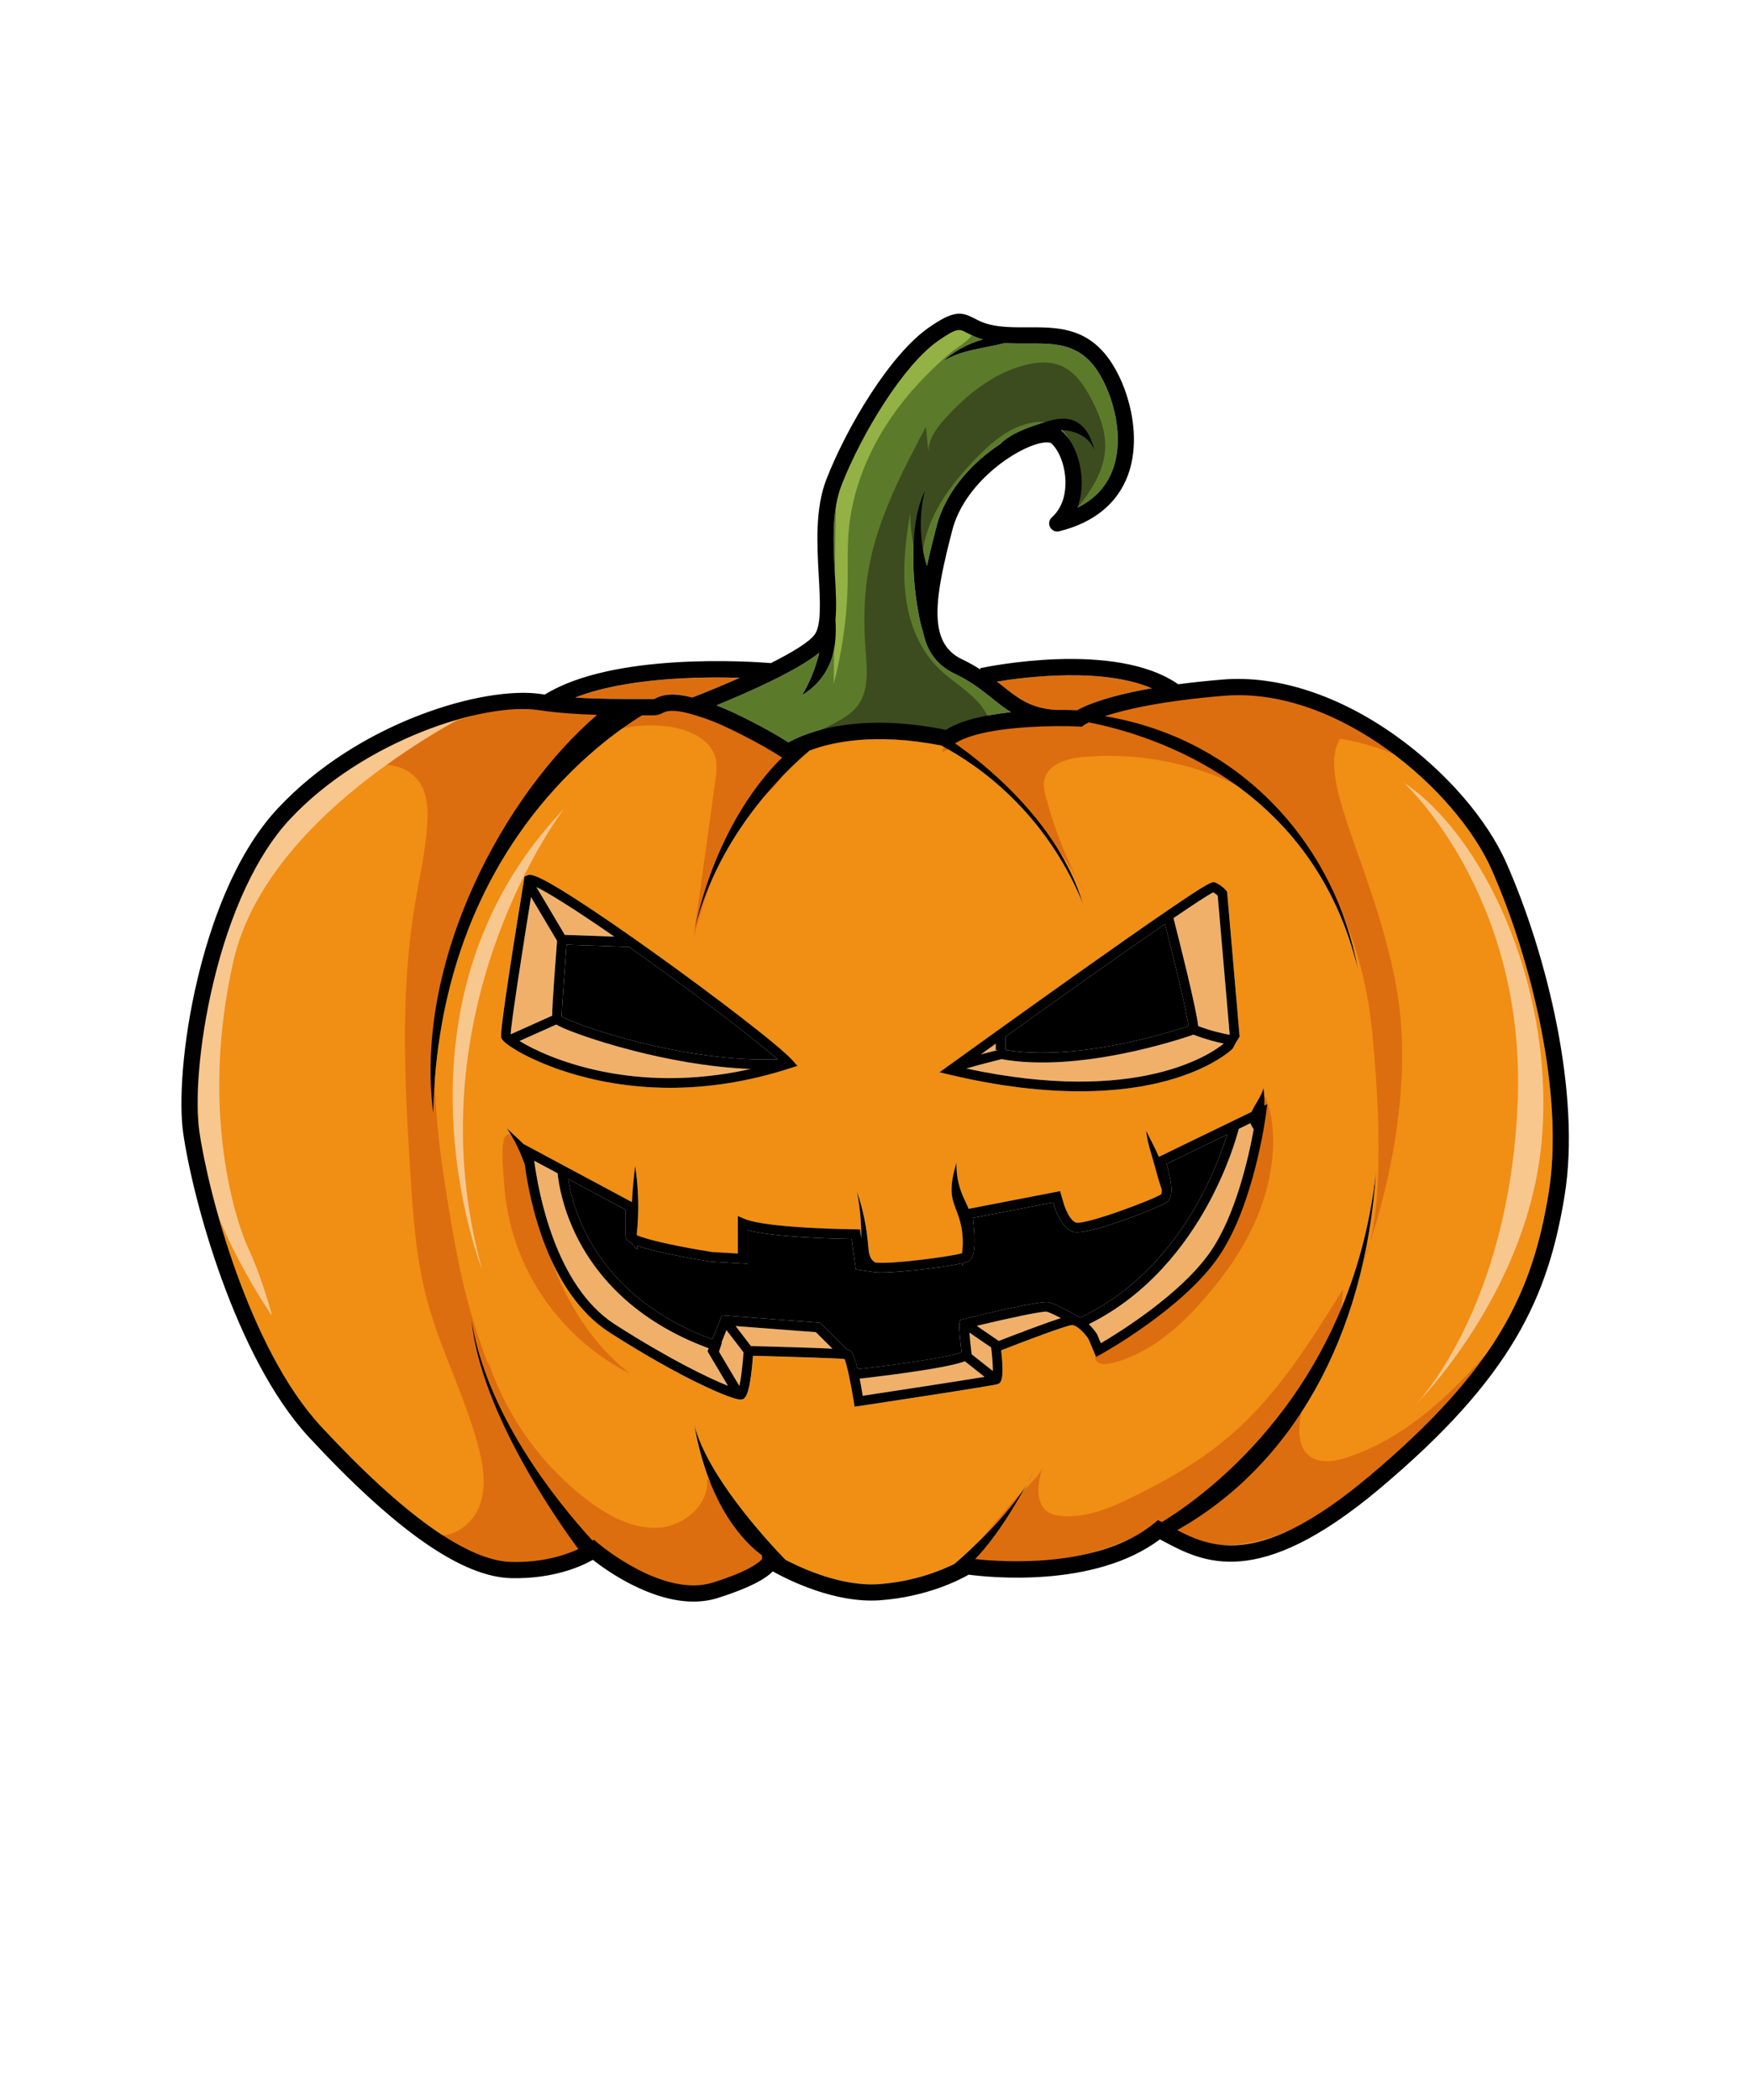 <?xml version="1.0" encoding="utf-8"?>
<!-- Generator: Adobe Illustrator 24.3.0, SVG Export Plug-In . SVG Version: 6.00 Build 0)  -->
<svg version="1.1" xmlns="http://www.w3.org/2000/svg" xmlns:xlink="http://www.w3.org/1999/xlink" x="0px" y="0px"
	 viewBox="0 0 1080 1296" style="enable-background:new 0 0 1080 1296;" xml:space="preserve">
<style type="text/css">
	.st0{fill:#F0B06A;}
	.st1{fill:#5B7B2B;}
	.st2{fill:#DD6E0F;}
	.st3{fill:#F18E14;}
	.st4{fill:#3C4C1E;}
	.st5{fill:#94B145;}
	.st6{fill:#F8C78E;}
</style>
<g id="Layer_3">
	<g>
		<path class="st0" d="M611.67,831.59l-13.41-9.18c0.21,2.74,0.61,6.91,1.35,13.19l0.02,0.16l13.12,10.36
			c0-3.68-0.43-9.36-1.05-14.28L611.67,831.59z"/>
		<path class="st0" d="M343.78,580.63l-16.06-27.02c-5.34,33.07-12.25,77.55-12.57,84.71l25.58-11.46
			C340.91,618.33,342.98,591.01,343.78,580.63z"/>
		<path class="st0" d="M560.92,846.96c-12.35,1.78-24.6,3.23-30.38,3.88c0.59,2.98,1.23,6.46,1.9,10.55
			c25.97-3.93,61.04-9.32,75.17-11.67l-12.19-9.62C591.43,841.66,582.46,843.86,560.92,846.96z"/>
		<path d="M739.66,741.49c9.62-17.38,15.08-33,17.61-41.3l-37.43,18.16c2.59,8.24,5.22,20.11,0.28,23.57
			c-4.37,3.05-49.95,21.5-58.42,18.1c-7.75-3.11-11.11-15.82-11.54-17.57l-0.12-0.41l-49.64,9.61c0.29,2.39,0.67,5.99,0.87,9.74
			c0.54,10.16-0.56,15.22-3.66,16.93c-0.59,0.33-1.65,0.68-3.03,1.04c-0.3,0.66-0.61,1.32-0.94,1.97l0.03-1.73
			c-12.32,2.98-46.19,6.67-54.12,5.51l-11.38-1.66l-2.62-18.79c-10.27-0.16-47.56-1.03-64.16-5.49v20.81l-22.57-1.33
			c-0.13-0.02-12.75-1.99-25.22-4.58c-9.93-2.07-16.28-3.77-20.35-5.28l0.25,2.21c-1.59-0.65-2.61-1.92-3.25-3.47
			c-3.62-1.78-4.13-3.31-4.15-4.93c-0.04-4.07-0.02-12.35-0.01-16.01l-35.46-19c1.22,7.74,4.27,20.82,11.88,35.31
			c10.65,20.25,32.61,47.31,77.08,63.63l5.95-14.81l60.63,4.62l16.67,16.6c0.43,0.05,0.73,0.11,0.9,0.16
			c1.18,0.37,2.92,0.94,5.52,11.87c13.57-1.44,55.99-6.89,64.16-10.5c-0.76-6.6-1.73-16.12-1.29-18.09l0.4-1.82l1.81-0.45
			c14.31-3.53,48.11-11.6,52.97-10.45c4.19,1,14.88,6.98,19.06,9.37c0.08,0.04,0.15,0.08,0.23,0.12
			C703.78,795.78,726.83,764.67,739.66,741.49z"/>
		<path class="st0" d="M453.98,818.38l9.48,12.35c15.44,0.38,37.51,0.99,50.27,1.6l-10.22-10.17L453.98,818.38z"/>
		<path class="st0" d="M379.08,578.02c-24.63-17.06-40.68-27.01-48.04-30.58l17.55,29.53L379.08,578.02z"/>
		<path class="st0" d="M437.36,832.1c-46.29-17.03-69.18-45.42-80.3-66.69c-9.62-18.4-12.24-34.38-12.95-41.32l-14.41-7.72
			c2.39,18.38,12.81,77.27,49.88,101.02c33.59,21.52,57.95,33.18,69.71,37.89l-12.67-21.33L437.36,832.1z"/>
		<path class="st0" d="M445.27,828.52c0.1,0.03,0.2,0.07,0.3,0.1l-1.83,5.55l12.58,21.19c1.01-4.61,2.02-13.08,2.57-20.74
			l-10.55-13.74L445.27,828.52z"/>
		<path d="M346.69,627.39c8.97,5.36,76,28.62,133.13,26.36c-12.31-10.96-42.11-33.87-75.13-57.63c-5.85-4.21-11.36-8.13-16.56-11.79
			l-38.51-1.32C348.39,598.98,346.76,621.88,346.69,627.39z"/>
		<path class="st0" d="M755.23,644.03c-4.29-0.88-11.17-2.56-18.67-5.5c-9.18,3.18-70.98,23.66-118.5,15.11
			c-10.97,2.74-17.64,4.59-21.67,5.78C702.61,682.29,747.96,650.01,755.23,644.03z"/>
		<path class="st1" d="M442.17,435.28c7.53,2.89,14.65,6.41,20.93,9.6c8.81,4.48,16.53,8.84,23.5,13.26
			c9.36-5.31,40.6-19.13,97.22-7.71c9.54-6.18,25.06-9.34,40.09-10.9c-4.14-2.61-7.89-5.58-11.71-8.62
			c-6.48-5.16-13.18-10.49-22.89-15.07c-11.7-5.52-17.49-14.74-19.68-26c-1.33-3.71-2.07-7.74-2.75-11.29
			c-2.79-14.61-3.79-29.55-2.97-44.4c0.59-10.66,2.17-21.47,6.8-31.1c-3.71,15.13-3.24,31.26,1.34,46.14
			c0.01,0.02,0.02,0.05,0.02,0.07c1.72-8.19,3.85-16.48,5.93-24.53c5.69-22.08,22.81-39.91,39.13-50.6
			c6.57-6.52,16.31-10,25.39-12.93c6.46-2.08,13.54-4.16,19.88-1.74c7.3,2.78,11.3,10.72,12.95,18.36c-2-5.89-7.68-9.99-13.72-11.49
			c-2.3-0.57-4.65-0.82-7.01-0.85c0.16,0.12,0.32,0.23,0.46,0.35c7.25,6.04,12.26,18.64,12.48,31.35c0.1,5.82-0.82,11.27-2.66,16.14
			c10.72-5.27,18.06-13.22,21.9-23.75c8.04-22.07-1.48-49.87-10.8-62.57c-11.12-15.14-25.26-15.07-41.67-15.01
			c-4.65,0.02-9.41,0.04-14.24-0.29c-13.02,3.42-27.05,4.13-38.33,11.37c7.03-6.42,15.62-11.03,24.79-13.58
			c-4.4-1.28-7.42-2.86-9.85-4.13c-4.79-2.51-6.07-3.18-17.81,5.01c-21.3,14.85-47,56.91-59.54,88.98
			c-6.27,16.03-5.11,37.04-4.08,55.57c0.56,10.17,1.08,19.57,0.32,27.4c0.48,8.95,0.16,17.74-3.05,26.07
			c-3.3,8.56-9.59,15.93-17.53,20.53c4.94-8.06,8.34-16.95,10.6-26.15C491.7,414.18,460.28,427.89,442.17,435.28z"/>
		<path class="st0" d="M758.7,638.58l0.19-0.3l-7.38-85.51c-0.54-0.51-1.46-1.3-2.76-2.06c-3.11,1.52-12.01,7.35-24.52,15.9
			c3.33,12.98,13.95,54.96,15.27,66.63C747.8,636.4,755.32,637.97,758.7,638.58z"/>
		<path class="st2" d="M397.54,431.41l4.94,0c0.42,0,1.09,0,1.3-0.05c0.03-0.01,0.16-0.07,0.48-0.23l0.18-0.09
			c0.2-0.1,0.4-0.21,0.61-0.31c6.57-3.26,14.89-2.15,22.19-0.26c8.81-3.39,19.16-7.64,29.36-12.19
			c-25.57-0.75-70.6,0.03-101.63,12.23C369.19,431.43,383.52,431.42,397.54,431.41z"/>
		<path class="st0" d="M614.51,648v-3.88c-3.09,2.22-6.15,4.42-9.17,6.59c3.68-0.97,7.39-1.92,10.55-2.71H614.51z"/>
		<path d="M733.49,633.23c-1.12-8.8-8.86-40.75-14.54-63.01c-25.8,17.76-63.79,44.73-98.44,69.59v8.16
			C664.26,655.24,721.84,637.13,733.49,633.23z"/>
		<path class="st0" d="M356.38,637.92c-7.22-2.64-11.04-4.37-13.1-5.63l-22.65,10.15c17.24,10.65,70.25,33.5,142.59,17.28
			c-26.56-1.01-52.89-6.32-72.17-11.24C378.66,645.32,366.34,641.57,356.38,637.92z"/>
		<path class="st0" d="M764.53,696.67c-1.38,5.3-6.91,24.72-19.53,47.56c-12.94,23.43-35.98,54.67-73,72.96
			c2.49,2.45,4.29,5.02,4.9,5.94l0.16,0.24l2.35,5.58c10.88-6.39,49.51-30.25,67.64-56.52c15.41-22.33,23.44-57.71,26.68-75.41
			c-0.8-1.26-1.54-2.54-2.01-3.83L764.53,696.67z"/>
		<path class="st0" d="M602.77,818.24l13.63,9.33c7.76-3.03,27.66-10.74,38.3-14.09c-3.75-1.96-7.2-3.6-8.78-3.98
			C643.06,809.15,622.86,813.42,602.77,818.24z"/>
		<path class="st3" d="M920.49,536.6c-21.52-48.71-94.77-113.07-165.09-107.26c-38.86,3.21-61.39,8.56-73.62,12.59
			c87.19,14.62,143.05,83.04,156.17,156.06c-27.52-113.33-125.5-144.21-165.99-152.22c-2.01,0.96-2.87,1.55-2.9,1.58l-1.45,1.1
			l-1.76-0.13c-3.46-0.17-8.25-0.27-13.77-0.24c-0.07,0-0.14,0.02-0.21,0.02c-0.08,0-0.17,0-0.25-0.01c-0.05,0-0.1-0.01-0.15-0.01
			c-19.97,0.18-49.25,2.33-62.1,10.66c14.93,10.34,63.1,46.93,78.8,98.51c-23.53-56.53-64.21-84.95-87.34-97.19
			c-41.28-8.13-67.94-1.98-81.24,3.13c-15.55,13.07-55.36,51.11-70.75,109.17c13.9-62.09,43.29-94.76,53.84-104.84
			c-7.07-4.57-14.96-9.06-24.11-13.72c-7.63-3.88-16.52-8.26-25.62-11.19l-0.44-0.14c-6.5-2.09-17.37-5.59-23.03-2.79l-0.65,0.33
			c-0.62,0.32-1.32,0.65-2.14,0.9c-1.62,0.49-3.13,0.49-4.23,0.48l-4.91,0c-0.45,0-0.9,0-1.35,0
			c-31.64,19.51-125.22,90.16-128.92,245.17c-11.82-94.54,44.5-196.8,101.2-245.44c-12.06-0.35-24.18-1.15-36.17-2.95
			c-33.28-4.99-107.9,18.39-153.82,67.79c-19.85,21.36-36.47,56.94-46.8,100.2c-9.4,39.39-11.2,74.22-8.8,91.25
			c5.5,39.13,31.12,135.3,75.16,182.78c51.09,55.07,90.76,83.24,117.91,83.74c19.49,0.35,33.43-4.46,40.94-7.97
			c-12.66-17.1-60.27-84.66-65.92-141.11c9.18,57.17,50.82,109.77,74.66,135.9l0.85-0.61l3,2.55c0.39,0.33,39.8,33.61,70.5,23.92
			c23.78-7.51,29.27-13.2,30.28-14.54v-2.23c-10.1-7.37-32.74-29.1-41.81-80.4c8.06,30.82,42.68,69.03,56.19,83.07
			c11.39,5.94,35.44,16.68,57.82,15.05c21.87-1.59,38.57-8.53,46.51-12.47c8.85-7.59,32.38-28.77,44.85-49.51
			c1.25-2.28,2.52-4.64,3.82-7.11c-1.1,2.35-2.39,4.73-3.82,7.11c-14.8,26.98-26.06,40.45-32.1,46.54
			c16.28,1.79,76.04,6.08,110.39-21.97l2.53-2.07l2.39,1.22c27.84-17.02,117.19-81.58,132.16-216.32
			c-6.84,103.41-52.59,181.78-122.72,221.29c22.71,11.79,52.29,22.32,118.32-33.12c79.78-66.99,101.06-114.8,110.87-174.76
			C965.6,675.85,945.15,592.41,920.49,536.6z M585.09,657.92c0.05-0.04,0.81-0.59,2.18-1.57l0,0c0,0,0.01,0,0.01-0.01
			c8.85-6.39,43.26-31.19,77.61-55.55c23.3-16.52,42.02-29.62,55.64-38.92c27.07-18.49,27.84-18.12,29.88-17.09
			c4.03,2.01,6.11,4.53,6.33,4.81l0.57,0.71l7.72,89.46l-2.25,3.59l-1.94,3.7l-0.34,0.33c-0.49,0.48-12.32,11.85-39.91,19.47
			c-12.96,3.58-30.86,6.64-54.15,6.64c-21.88,0-48.51-2.7-80.29-10.22l-6.38-1.51L585.09,657.92z M309.25,640.12
			c-0.91-4.12,9.62-69.61,14.19-97.58l0.27-1.64l1.53-0.64c1.87-0.79,4.43-1.86,29.29,14.07c13.56,8.69,31.31,20.88,51.34,35.25
			c34.2,24.54,74.98,55.57,83.21,64.77l3.07,3.43l-4.38,1.42c-27.34,8.88-52.33,12.12-74.21,12.12c-50.86,0-85.01-17.49-93.43-22.3
			C309.93,643.2,309.42,640.88,309.25,640.12z M781.44,686.96c-0.3,2.32-7.52,57.09-29.46,88.88
			c-21.93,31.77-70.51,58.89-72.57,60.03l-2.92,1.62l-4.74-11.25c-1.68-2.45-4.4-5.5-6.9-7.17c-0.38-0.22-0.77-0.45-1.19-0.69
			c-0.81-0.39-1.57-0.6-2.24-0.53c-4.06,0.48-27.94,9.46-43.49,15.56c2.2,19.23-0.44,20.21-2.21,20.87
			c-2.42,0.9-60.47,9.73-85.31,13.49l-2.94,0.45l-0.47-2.94c-1.69-10.67-4.27-23.19-5.75-26.52c-5.98-0.57-36.01-1.48-56.49-1.99
			c-1.96,26.26-5.13,26.71-7.26,27.01c-4.77,0.69-36.82-12.92-81.15-41.33c-38.66-24.78-49.67-82.92-52.42-103.72
			c-2.82-7.95-6.39-15.57-11.21-22.51c3.51,3.3,7.02,6.59,10.53,9.89l26.49,14.19l0.12,0c0,0.01,0,0.03,0,0.07l40.19,21.54
			c0.41-7.47,1-14.93,2.02-22.35c2.15,14.11,2.46,28.5,0.95,42.69c5.84,2.91,27.58,7.51,46.61,10.47l15.79,0.92v-23.13l4.17,1.77
			c13.95,5.92,68.08,6.42,68.63,6.43l2.59,0.02l0.78,5.55c0.08-9.76-0.81-19.53-2.7-29.1c3.76,11.01,6.13,22.49,7.03,34.09
			c0.28,3.61,0.79,7.86,3.97,9.6l-0.12,0.21l0.69,0.1c8.72,1.27,46.1-3.55,53.36-5.76l0.01-0.6c0.93-7.24,0.22-14.69-2.07-21.62
			c-1.34-4.07-3.22-7.99-4.01-12.2c-1.34-7.22,0.64-14.6,2.61-21.68c-0.24,6.91,1.03,13.88,3.7,20.26c1.19,2.86,2.66,5.61,3.8,8.48
			l56.48-10.93l1.68,5.88c1.07,4.4,4.18,11.96,7.96,13.48c5.71,1.77,47.64-14.05,52.65-17.39c0.32-0.52,0.42-1.63,0.34-3.14
			c-2.31-6.35-3.86-13.18-5.79-19.6c-1.64-5.45-3.28-10.94-3.77-16.61c2.5,5.43,5.56,10.71,7.87,16.21l57.17-27.74
			c2.1-4.85,6.15-9.68,7.41-14.92c0.42,3.68,0.57,7.38,0.52,11.08l1.81-0.88L781.44,686.96z"/>
		<path class="st2" d="M615.32,420.63c1.06,0.83,2.09,1.65,3.1,2.45c9.95,7.91,17.82,14.17,33.46,15c5.96-0.04,10.57,0.09,12.9,0.17
			c4.2-2.42,16.9-8.42,46.1-13.5C680.6,411.94,634.12,417.57,615.32,420.63z"/>
	</g>
</g>
<g id="Layer_4">
	<g>
		<path class="st2" d="M211.45,474.53l0.07,1.39c0.95-0.68,1.91-1.36,2.86-2.02C213.39,474.11,212.41,474.32,211.45,474.53z"/>
		<path class="st2" d="M363.92,465.6c1.11-4.19,3.09-8,5.69-11.38c-2.89,1.23-5.71,2.62-8.44,4.19L363.92,465.6z"/>
		<path class="st2" d="M473.83,454.63c-10.97-4.69-22.24-8.7-33.71-11.99c-14.26-4.1-29.33-7.1-43.88-4.22
			c-10.3,2.04-20.31,7.63-26.62,15.81c14.23-6.07,30.21-8.03,45.46-5.4c11.43,1.97,23.86,8,26.57,19.29
			c1.07,4.44,0.45,9.09-0.18,13.62c-4.44,32.06-8.88,64.12-13.32,96.19c8.69-30.27,18.23-61.99,40.77-83.99
			c4.83-4.71,10.27-9,13.7-14.81c3.43-5.81,4.32-13.82-0.05-18.97C480.31,457.5,477.03,455.99,473.83,454.63z"/>
		<path class="st2" d="M664.18,541.14c-7.91-15.6-14.18-32.04-18.64-48.95c-0.92-3.5-1.77-7.15-1.06-10.7
			c1.97-9.81,13.97-13.43,23.93-14.33c32.56-2.91,65.89,3.22,95.28,17.54c-0.33-0.29-0.67-0.58-1-0.87
			c16.4,10.1,31.07,23,43.27,37.91c18.46,27.39,36.04,65.59,40.89,115.34c7.44,76.36,2.72,113.38-1.34,129.72
			c8.72-26.44,27.79-94.86,16.16-158.16c-13.48-73.31-49.99-127.49-34.63-152.74c15,2.44,29.63,7.2,43.18,14.1
			c-24.56-26.63-59.6-42.72-95.63-46.56c-35.4-3.77-71.56,3.88-103.61,19.41c-22.14-2.92-44.8-1.68-66.38,4.14
			c-1.58,0.43-3.18,0.92-4.78,1.47c-2.78,1.49-5.55,2.98-8.33,4.46c-1.02,0.55-2.06,1.1-3.16,1.42c-3.33,2.57-5.9,5.81-7.02,9.92
			l8.27-3.89C617.3,484.58,645.66,509.62,664.18,541.14z"/>
		<path class="st2" d="M664.18,541.14c1.86,3.67,3.82,7.3,5.86,10.87C668.22,548.31,666.26,544.69,664.18,541.14z"/>
		<path class="st2" d="M436.34,912.6c1.65,15.64-13.88,29.07-29.56,30.19c-15.69,1.12-30.6-6.85-43.21-16.25
			c-29.02-21.65-51.13-52.41-62.4-86.81c0.18,1.31,0.4,2.62,0.63,3.92c-4.31-11.72-8.42-23.52-11.82-35.54
			c-5.4-19.08-9-38.61-12.31-58.16c-6.15-36.37-11.31-73.24-8.71-110.04C274.5,561.53,317.29,486.6,381.99,442
			c-28.21-10.73-59.99-9.16-88.96-0.71c-4.5,1.31-8.95,2.79-13.35,4.39c-9.65,5.5-24.51,14.37-40.99,26.22
			c7.6,0.81,14.46,3.52,19.22,9.55c5.82,7.37,6.36,17.55,5.77,26.92c-1.07,17.22-5.03,34.11-7.83,51.14
			c-8.91,54.16-6.06,109.5-2.6,164.29c1.65,26.24,3.47,52.66,10.2,78.07c8.16,30.82,23.34,59.42,31.59,90.21
			c3.28,12.25,5.39,25.56,0.85,37.4c-4.54,11.84-17.82,21.13-29.88,17.2c13.54,13.04,32.36,19.49,51.06,21.39
			c7.29,0.74,14.6,0.84,21.92,0.57c8.35-3.71,16.93-7.02,25.94-7.77c6.39,5.77,13.42,10.8,21.11,14.84
			c28.28,14.86,65.97,13.81,89.68-7.6c1.75-1.58,3.54-3.51,3.61-5.87c0.07-2.14-1.28-4.04-2.58-5.73
			C464.64,940.7,451.09,925.98,436.34,912.6z"/>
		<path class="st2" d="M831.63,899.37c-7.9,2.64-17.44,4.23-23.87-1.07c-7.12-5.87-6.53-16.82-4.82-25.89
			c0.6-3.17,1.91-7.18,3.37-11.48c13.01-19.71,21.63-41.64,22.43-65.19c-19.77,31.91-39.96,64.32-68.21,89.04
			c-18.44,16.14-39.86,28.55-61.89,39.28c-13.55,6.61-28.12,12.75-43.16,11.57c-2.87-0.23-5.8-0.75-8.27-2.24
			c-8.9-5.37-6.83-18.64-3.62-28.53c-1.91,6.69-13.36,15.79-17.94,21.19c-6.22,7.35-12.44,14.7-18.65,22.04
			c-2.81,3.32-15.1,13.62-12.46,19.02c2.13,4.37,17.19,0.59,21.45,0.22c14.67-1.25,29.39-2.51,43.79-5.54
			c26.16-5.51,50.73-16.79,73.24-31.36c-4.47,4.69-9.06,9.27-13.79,13.7c17,10.38,38.49,11.52,57.81,6.68
			c19.32-4.84,36.82-15.16,53.15-26.57c44.18-30.87,82.02-70.79,110.49-116.56C910.24,845.02,877.31,884.09,831.63,899.37z"/>
		<path class="st2" d="M845.5,766.81c-2.38,7.22-3.99,11.32-3.99,11.32S843.42,775.2,845.5,766.81z"/>
		<path class="st2" d="M312.31,700.75c-3.94,3.4-1.58,23.5-1.29,28.35c1.13,19.26,6.14,38.31,14.79,55.55
			c13.56,27.02,35.99,49.49,62.98,63.09c-37.08-29.02-55.53-76.58-60.84-123.38c-0.39-3.44-0.73-6.93-1.86-10.2
			C324.84,710.51,317.26,696.48,312.31,700.75z"/>
		<path class="st2" d="M772.18,715.91c-2.63,14.77-4.57,27.67-12.44,40.44c-8.67,14.06-19.13,26.58-31.43,37.6
			c-7.97,7.14-15.94,14.28-23.91,21.43c-7.12,6.38-14.36,12.84-22.96,17.03c-2.51,1.22-5.56,2.93-5.37,5.71
			c0.24,3.62,5.36,4.2,8.9,3.4c23.37-5.26,42.51-21.91,58.25-39.98c15.42-17.71,28.78-37.62,36.17-59.9
			c6.55-19.73,9.65-45.39,1.23-65.11c-2.79,3.31-1.08,13.92-1.4,18.38C778.72,701.81,773.39,709.11,772.18,715.91z"/>
		<path class="st4" d="M599.81,448.46c3.38-1.81,6.76-3.62,10.14-5.43c-5.65-13.51-20.4-20.39-30.83-30.67
			c-12.02-11.84-18.33-28.56-20.28-45.32c-1.95-16.76,0.12-33.72,2.84-50.37c0.09,12.84,2.63,25.66,7.42,37.58
			c-1.25-13.49,2.42-27.13,8.7-39.13c6.28-12,15.08-22.52,24.51-32.24c9.81-10.1,21.22-19.88,35.13-22.11
			c5.45-0.87,11.37-0.43,15.94,2.66c5.5,3.72,8.03,10.48,9.46,16.96c2.55,11.58,2.58,23.7,0.11,35.29
			c9.57-11.33,18.58-24.42,19.12-39.24c0.39-10.76-3.78-21.16-8.82-30.67c-4.25-8-9.64-16.06-17.9-19.77
			c-7.52-3.37-16.29-2.58-24.22-0.34c-18.81,5.31-34.7,18.08-47.8,32.58c-5.32,5.88-10.53,12.84-10.32,20.77
			c-0.53-5.21-1.06-10.42-1.59-15.64c-14.84,28.11-29.89,56.8-35.41,88.11c-2.89,16.38-3.1,33.14-1.83,49.72
			c0.9,11.75,2.21,24.75-4.82,34.21c-4.13,5.56-10.52,8.91-16.68,12.08c-3.75,1.92-7.7,3.87-11.73,5.21
			c0.84,1.42,1.66,2.85,2.48,4.29c0.07,0,0.14,0,0.2-0.01c5.48-0.42,10.56-2.83,15.72-4.72c19.73-7.23,42.14-6.91,61.65,0.89
			c1.97,0.79,4.01,1.66,6.12,1.44c0.41-0.04,0.81-0.13,1.21-0.25c1.1-0.32,2.15-0.87,3.16-1.42
			C594.26,451.43,597.04,449.95,599.81,448.46z"/>
		<path class="st5" d="M523.77,327.64c2.17-25.18,12.03-49.39,26.38-70.2c10.11-14.66,22.42-27.72,35.94-39.29
			c3.67-3.14,18.04-11.36,13.4-14.93c-5.38-4.15-18.36,1.09-23.19,3.97c-8.58,5.11-14.99,13.09-21.11,20.98
			c-16.83,21.7-33.36,45.07-37.88,72.15c-1.52,9.1-1.63,18.36-1.73,27.59c-0.35,31.33-0.71,62.66-1.06,93.99
			c5.32-20.19,8.22-41.02,8.6-61.9C523.31,349.21,522.85,338.39,523.77,327.64z"/>
		<path class="st6" d="M290.99,439.17c-21.17,2.71-49.81,16-76.62,34.73c-0.96,0.67-1.91,1.34-2.86,2.02
			c-30.6,21.92-58.36,50.77-69.26,78.8c-20.74,53.33-22.52,110.81-18.37,155.26c4.15,44.44,43.85,101.93,43.85,101.93l-0.59-2.96
			c0,0-6.52-23.11-13.63-37.93c-7.11-14.81-30.81-83.56-9.48-177.78c11.9-52.54,57.39-94.54,94.66-121.34
			c16.48-11.85,31.34-20.72,40.99-26.22C287.34,441.32,291.73,439.08,290.99,439.17z"/>
		<path class="st6" d="M297.51,783.47c-44.44-160.89,50.67-284.44,50.67-284.44C232.62,619.91,297.51,783.47,297.51,783.47z"/>
		<path class="st6" d="M866.4,483.02c0,0,75.56,69.33,70.22,197.33c-5.33,128-63.11,186.67-63.11,186.67s71.11-70.22,78.22-166.22
			C958.84,604.8,913.51,514.13,866.4,483.02z"/>
	</g>
</g>
<g id="Layer_2">
	<g>
		<path d="M929.64,532.56c-12.04-27.25-37.56-56.6-68.26-78.49c-35.26-25.15-73.18-37.47-106.8-34.69
			c-10.19,0.84-19.31,1.83-27.46,2.91c-39.21-27.3-118.8-10.66-122.21-9.93l0.19,0.88c-3.42-2.22-7.21-4.4-11.53-6.44
			c-21.84-10.31-16.22-39.48-5.88-79.56c6.98-27.06,34.66-47.55,51.16-52.87c6.41-2.07,9.27-1.3,9.83-0.84
			c4.27,3.56,8.7,12.89,8.88,23.84c0.09,5.3-0.88,15.19-8.42,21.92c-1.71,1.53-2.16,4.02-1.1,6.06c1.07,2.03,3.38,3.07,5.61,2.53
			c21.42-5.22,36.13-17.28,42.54-34.87c8.76-24.04,0.28-55-12.13-71.91c-14.13-19.25-32.24-19.16-49.77-19.09
			c-5.92,0.03-12.04,0.05-17.93-0.69c-7.71-0.98-11.76-3.1-15.01-4.8c-8.14-4.27-12.96-4.95-28.18,5.66
			c-23.72,16.54-50.23,60.54-63.13,93.54c-7.06,18.06-5.83,40.21-4.75,59.76c0.87,15.69,1.69,30.5-2.6,36.26
			c-3.43,4.6-13.95,10.96-26.91,17.49c-12.36-1-97.34-6.78-139.53,19.42c-0.81-0.11-1.63-0.22-2.44-0.34
			c-34.7-5.2-112.59,17.04-162.63,70.87c-26.92,28.97-41.62,72.92-49.2,104.69c-9.71,40.66-11.5,77-8.98,94.97
			c5.65,40.15,32.07,138.97,77.73,188.19c53.76,57.94,94.66,86.38,125.06,86.93c26.1,0.48,43.25-7.41,50.08-11.31
			c8.69,6.79,35.36,25.76,62.11,25.76c5.05,0,10.1-0.67,15.03-2.23c19.68-6.22,29.43-11.82,33.9-16.4
			c10.59,5.88,38.91,19.8,66.29,17.81c28.69-2.09,48.86-12.49,54.61-15.79c12,1.6,77.58,8.65,118.02-21.79
			c0.62,0.33,1.24,0.66,1.86,0.99c24.6,13.11,58.3,31.06,133.55-32.12c82.15-68.98,104.12-118.53,114.31-180.8
			C975.8,675.44,954.9,589.72,929.64,532.56z M710.87,424.76c-29.2,5.08-41.89,11.08-46.1,13.5c-2.32-0.08-6.94-0.21-12.9-0.17
			c-15.63-0.84-23.51-7.09-33.46-15c-1.01-0.8-2.04-1.62-3.1-2.45C634.12,417.57,680.6,411.94,710.87,424.76z M505.62,402.78
			c-2.26,9.2-5.66,18.09-10.6,26.15c7.94-4.6,14.23-11.97,17.53-20.53c3.21-8.33,3.53-17.12,3.05-26.07
			c0.76-7.83,0.24-17.23-0.32-27.4c-1.03-18.53-2.19-39.53,4.08-55.57c12.54-32.07,38.24-74.12,59.54-88.98
			c11.74-8.19,13.03-7.52,17.81-5.01c2.43,1.27,5.45,2.85,9.85,4.13c-9.17,2.55-17.76,7.16-24.79,13.58
			c11.28-7.24,25.31-7.95,38.33-11.37c4.83,0.33,9.59,0.31,14.24,0.29c16.41-0.07,30.55-0.13,41.67,15.01
			c9.32,12.7,18.83,40.51,10.8,62.57c-3.83,10.52-11.17,18.48-21.9,23.75c1.84-4.86,2.76-10.31,2.66-16.14
			c-0.22-12.71-5.23-25.31-12.48-31.35c-0.15-0.12-0.31-0.24-0.46-0.35c2.36,0.02,4.71,0.27,7.01,0.85
			c6.04,1.51,11.72,5.6,13.72,11.49c-1.65-7.64-5.65-15.58-12.95-18.36c-6.34-2.42-13.42-0.34-19.88,1.74
			c-9.08,2.93-18.82,6.41-25.39,12.93c-16.31,10.69-33.43,28.52-39.13,50.6c-2.08,8.05-4.21,16.35-5.93,24.53
			c-0.01-0.02-0.02-0.05-0.02-0.07c-4.58-14.89-5.05-31.02-1.34-46.14c-4.63,9.63-6.21,20.43-6.8,31.1
			c-0.82,14.85,0.18,29.8,2.97,44.4c0.68,3.55,1.42,7.58,2.75,11.29c2.19,11.26,7.98,20.48,19.68,26
			c9.71,4.58,16.41,9.91,22.89,15.07c3.82,3.04,7.57,6.02,11.71,8.62c-15.03,1.56-30.55,4.72-40.09,10.9
			c-56.61-11.42-87.85,2.4-97.22,7.71c-6.97-4.42-14.69-8.78-23.5-13.26c-6.28-3.19-13.4-6.71-20.93-9.6
			C460.28,427.89,491.7,414.18,505.62,402.78z M456.6,418.27c-10.2,4.55-20.55,8.8-29.36,12.19c-7.3-1.89-15.61-3-22.19,0.26
			c-0.2,0.1-0.41,0.21-0.61,0.31l-0.18,0.09c-0.32,0.16-0.45,0.22-0.48,0.23c-0.21,0.05-0.88,0.05-1.3,0.05l-4.94,0
			c-14.02,0.01-28.36,0.02-42.57-0.91C386,418.31,431.03,417.53,456.6,418.27z M955.69,736.44
			c-9.81,59.95-31.1,107.77-110.87,174.76c-66.03,55.44-95.61,44.91-118.32,33.12c70.13-39.52,115.88-117.89,122.72-221.29
			c-14.97,134.74-104.33,199.3-132.16,216.32l-2.39-1.22l-2.53,2.07c-34.35,28.06-94.11,23.76-110.39,21.97
			c6.04-6.09,17.3-19.56,32.1-46.54c-12.46,20.74-36,41.92-44.84,49.51c-7.94,3.94-24.64,10.88-46.51,12.47
			c-22.38,1.63-46.43-9.11-57.82-15.05c-13.51-14.04-48.13-52.25-56.19-83.07c9.08,51.29,31.72,73.03,41.81,80.4v2.23
			c-1.01,1.34-6.5,7.03-30.28,14.54c-30.7,9.69-70.11-23.58-70.5-23.92l-3-2.55l-0.85,0.61c-23.84-26.12-65.48-78.73-74.66-135.9
			c5.64,56.45,53.25,124.01,65.92,141.11c-7.51,3.51-21.45,8.32-40.94,7.97c-27.15-0.49-66.82-28.67-117.91-83.74
			c-44.04-47.47-69.66-143.64-75.16-182.78c-2.4-17.04-0.6-51.86,8.8-91.25c10.33-43.26,26.95-78.84,46.8-100.2
			c45.92-49.41,120.54-72.79,153.82-67.79c11.99,1.8,24.11,2.6,36.17,2.95c-56.7,48.64-113.02,150.9-101.2,245.44
			c3.69-155.01,97.28-225.66,128.92-245.17c0.45,0,0.9,0,1.35,0l4.91,0c1.1,0,2.61,0.01,4.23-0.48c0.83-0.25,1.52-0.58,2.14-0.9
			l0.65-0.33c5.66-2.8,16.53,0.69,23.03,2.79l0.44,0.14c9.1,2.92,17.99,7.31,25.62,11.19c9.15,4.65,17.04,9.15,24.11,13.72
			c-10.55,10.08-39.94,42.75-53.84,104.84c15.4-58.06,55.2-96.1,70.75-109.17c13.3-5.1,39.96-11.26,81.24-3.13
			c23.13,12.24,63.81,40.66,87.34,97.19c-15.7-51.58-63.87-88.17-78.8-98.51c12.85-8.33,42.13-10.47,62.1-10.66
			c0.05,0,0.1,0.01,0.15,0.01c0.08,0,0.17,0.01,0.25,0.01c0.07,0,0.14-0.02,0.21-0.02c5.52-0.04,10.31,0.07,13.77,0.24l1.76,0.13
			l1.45-1.1c0.04-0.03,0.9-0.62,2.9-1.58c40.49,8.01,138.47,38.89,165.99,152.22c-13.12-73.02-68.99-141.43-156.17-156.06
			c12.24-4.03,34.76-9.38,73.62-12.59c70.32-5.81,143.57,58.55,165.09,107.26C945.15,592.41,965.6,675.85,955.69,736.44z"/>
		<path d="M633.84,915.62c1.43-2.38,2.72-4.76,3.82-7.11C636.36,910.98,635.09,913.34,633.84,915.62z"/>
		<path d="M413.57,671.33c21.88,0,46.86-3.24,74.21-12.12l4.38-1.42l-3.07-3.43c-8.23-9.2-49.01-40.23-83.21-64.77
			c-20.03-14.37-37.79-26.57-51.34-35.25c-24.86-15.94-27.42-14.86-29.29-14.07l-1.53,0.64l-0.27,1.64
			c-4.57,27.97-15.11,93.46-14.19,97.58c0.17,0.76,0.68,3.08,10.89,8.91C328.56,653.84,362.7,671.33,413.57,671.33z M320.62,642.44
			l22.65-10.15c2.06,1.26,5.89,2.99,13.1,5.63c9.97,3.65,22.28,7.4,34.67,10.56c19.28,4.92,45.6,10.23,72.17,11.24
			C390.87,675.94,337.87,653.09,320.62,642.44z M479.82,653.75c-57.12,2.25-124.16-21-133.13-26.36c0.07-5.51,1.7-28.41,2.92-44.38
			l38.51,1.32c5.2,3.66,10.71,7.58,16.56,11.79C437.71,619.89,467.5,642.8,479.82,653.75z M379.08,578.02l-30.5-1.05l-17.55-29.53
			C338.4,551,354.45,560.96,379.08,578.02z M327.72,553.6l16.06,27.02c-0.8,10.38-2.87,37.7-3.05,46.23l-25.58,11.46
			C315.47,631.16,322.38,586.68,327.72,553.6z"/>
		<path d="M666.44,673.5c23.29,0,41.19-3.06,54.15-6.64c27.6-7.62,39.42-18.99,39.91-19.47l0.34-0.33l1.94-3.7l2.25-3.59
			l-7.72-89.46l-0.57-0.71c-0.22-0.28-2.31-2.79-6.33-4.81c-2.04-1.02-2.81-1.39-29.88,17.09c-13.62,9.3-32.34,22.39-55.64,38.92
			c-34.36,24.36-68.76,49.16-77.62,55.55c0,0-0.01,0-0.01,0l0,0c-1.36,0.98-2.12,1.53-2.18,1.57l-5.31,3.84l6.38,1.51
			C617.92,670.8,644.56,673.5,666.44,673.5z M596.38,659.43c4.03-1.2,10.7-3.04,21.67-5.78c47.52,8.54,109.33-11.93,118.5-15.11
			c7.5,2.93,14.38,4.62,18.67,5.5C747.96,650.01,702.62,682.29,596.38,659.43z M751.5,552.77l7.38,85.51l-0.19,0.3
			c-3.38-0.61-10.89-2.17-19.2-5.34c-1.32-11.67-11.95-53.65-15.27-66.63c12.51-8.55,21.42-14.38,24.52-15.9
			C750.04,551.47,750.96,552.25,751.5,552.77z M718.95,570.22c5.68,22.26,13.42,54.21,14.54,63.01
			c-11.66,3.9-69.24,22.01-112.98,14.75v-8.16C655.17,614.95,693.15,587.98,718.95,570.22z M614.51,644.12V648h1.38
			c-3.17,0.79-6.87,1.74-10.55,2.71C608.36,648.54,611.42,646.34,614.51,644.12z"/>
		<path d="M779.81,671.26c-1.25,5.24-5.3,10.07-7.41,14.92l-57.17,27.74c-2.31-5.5-5.37-10.77-7.87-16.21
			c0.49,5.67,2.14,11.16,3.77,16.61c1.93,6.43,3.49,13.25,5.79,19.6c0.08,1.51-0.02,2.62-0.34,3.14
			c-5.01,3.34-46.95,19.16-52.65,17.39c-3.78-1.52-6.88-9.07-7.96-13.48l-1.68-5.88l-56.48,10.93c-1.14-2.87-2.6-5.63-3.8-8.48
			c-2.66-6.39-3.93-13.35-3.7-20.26c-1.97,7.08-3.96,14.46-2.61,21.68c0.78,4.21,2.67,8.13,4.01,12.2c2.29,6.93,3,14.38,2.07,21.62
			l-0.01,0.6c-7.26,2.21-44.64,7.03-53.36,5.76l-0.69-0.1l0.12-0.21c-3.18-1.74-3.69-5.99-3.97-9.6c-0.9-11.6-3.27-23.08-7.03-34.09
			c1.89,9.57,2.78,19.34,2.7,29.1l-0.78-5.56l-2.59-0.02c-0.55,0-54.68-0.51-68.63-6.43l-4.17-1.77v23.13l-15.79-0.92
			c-19.03-2.96-40.77-7.55-46.61-10.47c1.51-14.19,1.21-28.58-0.95-42.69c-1.02,7.41-1.61,14.87-2.02,22.35l-40.19-21.54
			c0-0.04,0-0.06,0-0.07l-0.12,0l-26.49-14.19c-3.51-3.3-7.02-6.59-10.53-9.89c4.82,6.94,8.38,14.56,11.21,22.51
			c2.76,20.8,13.76,78.95,52.42,103.72c44.34,28.41,76.39,42.03,81.15,41.33c2.12-0.3,5.29-0.75,7.26-27.01
			c20.48,0.52,50.51,1.42,56.49,1.99c1.49,3.33,4.06,15.85,5.75,26.52l0.47,2.94l2.94-0.45c24.84-3.75,82.89-12.59,85.31-13.49
			c1.77-0.66,4.41-1.64,2.21-20.87c15.55-6.1,39.43-15.07,43.49-15.56c0.66-0.07,1.43,0.14,2.24,0.53c0.41,0.24,0.81,0.47,1.19,0.69
			c2.5,1.67,5.23,4.72,6.9,7.17l4.74,11.25l2.92-1.62c2.06-1.14,50.65-28.26,72.57-60.03c21.94-31.79,29.16-86.56,29.46-88.88
			l0.71-5.5l-1.81,0.88C780.38,678.64,780.23,674.94,779.81,671.26z M329.7,716.36l14.41,7.72c0.71,6.94,3.34,22.92,12.95,41.32
			c11.11,21.27,34.01,49.65,80.3,66.69l-0.74,1.85l12.67,21.33c-11.76-4.71-36.12-16.37-69.71-37.89
			C342.51,793.64,332.09,734.75,329.7,716.36z M456.31,855.36l-12.58-21.19l1.83-5.55c-0.1-0.03-0.2-0.07-0.3-0.1l3.07-7.64
			l10.55,13.74C458.33,842.27,457.32,850.75,456.31,855.36z M463.46,830.72l-9.48-12.35l49.53,3.78l10.22,10.17
			C500.97,831.71,478.9,831.11,463.46,830.72z M523.75,833.1c-0.17-0.05-0.47-0.11-0.9-0.16l-16.67-16.6l-60.63-4.62l-5.95,14.81
			c-44.47-16.32-66.43-43.38-77.08-63.63c-7.61-14.48-10.66-27.57-11.88-35.31l35.46,19c-0.01,3.66-0.03,11.94,0.01,16.01
			c0.01,1.62,0.53,3.15,4.15,4.93c0.64,1.55,1.65,2.82,3.25,3.47l-0.25-2.21c4.07,1.5,10.42,3.21,20.35,5.28
			c12.47,2.6,25.09,4.56,25.22,4.58l22.57,1.33v-20.81c16.6,4.45,53.89,5.33,64.16,5.49l2.62,18.79l11.38,1.66
			c7.93,1.15,41.8-2.53,54.12-5.51l-0.03,1.73c0.32-0.65,0.64-1.3,0.94-1.97c1.38-0.36,2.43-0.71,3.03-1.04
			c3.1-1.71,4.2-6.77,3.66-16.93c-0.2-3.75-0.58-7.35-0.87-9.74l49.64-9.61l0.12,0.41c0.43,1.75,3.79,14.46,11.54,17.57
			c8.47,3.39,54.05-15.05,58.42-18.1c4.94-3.46,2.31-15.33-0.28-23.57l37.43-18.16c-2.53,8.3-8,23.92-17.61,41.3
			c-12.83,23.18-35.88,54.29-73.06,71.65c-0.08-0.04-0.15-0.08-0.23-0.12c-4.18-2.39-14.87-8.37-19.06-9.37
			c-4.85-1.15-38.66,6.92-52.97,10.45l-1.81,0.45l-0.4,1.82c-0.44,1.98,0.53,11.49,1.29,18.09c-8.18,3.61-50.59,9.06-64.16,10.5
			C526.67,834.03,524.93,833.47,523.75,833.1z M611.67,831.59l0.03,0.25c0.62,4.92,1.05,10.6,1.05,14.28l-13.12-10.36l-0.02-0.16
			c-0.74-6.28-1.14-10.45-1.35-13.19L611.67,831.59z M530.54,850.84c5.78-0.65,18.03-2.1,30.38-3.88c21.54-3.1,30.51-5.3,34.51-6.86
			l12.19,9.62c-14.13,2.35-49.2,7.74-75.17,11.67C531.77,857.3,531.13,853.82,530.54,850.84z M616.4,827.56l-13.63-9.33
			c20.08-4.81,40.29-9.09,43.15-8.74c1.58,0.38,5.03,2.02,8.78,3.98C644.06,816.83,624.16,824.53,616.4,827.56z M747.04,772.43
			c-18.13,26.27-56.77,50.13-67.64,56.52l-2.35-5.58l-0.16-0.24c-0.61-0.92-2.41-3.48-4.9-5.94c37.02-18.29,60.06-49.54,73-72.96
			c12.62-22.84,18.15-42.26,19.53-47.56l7.18-3.49c0.47,1.3,1.21,2.57,2.01,3.83C770.48,714.72,762.45,750.1,747.04,772.43z"/>
	</g>
</g>
</svg>
